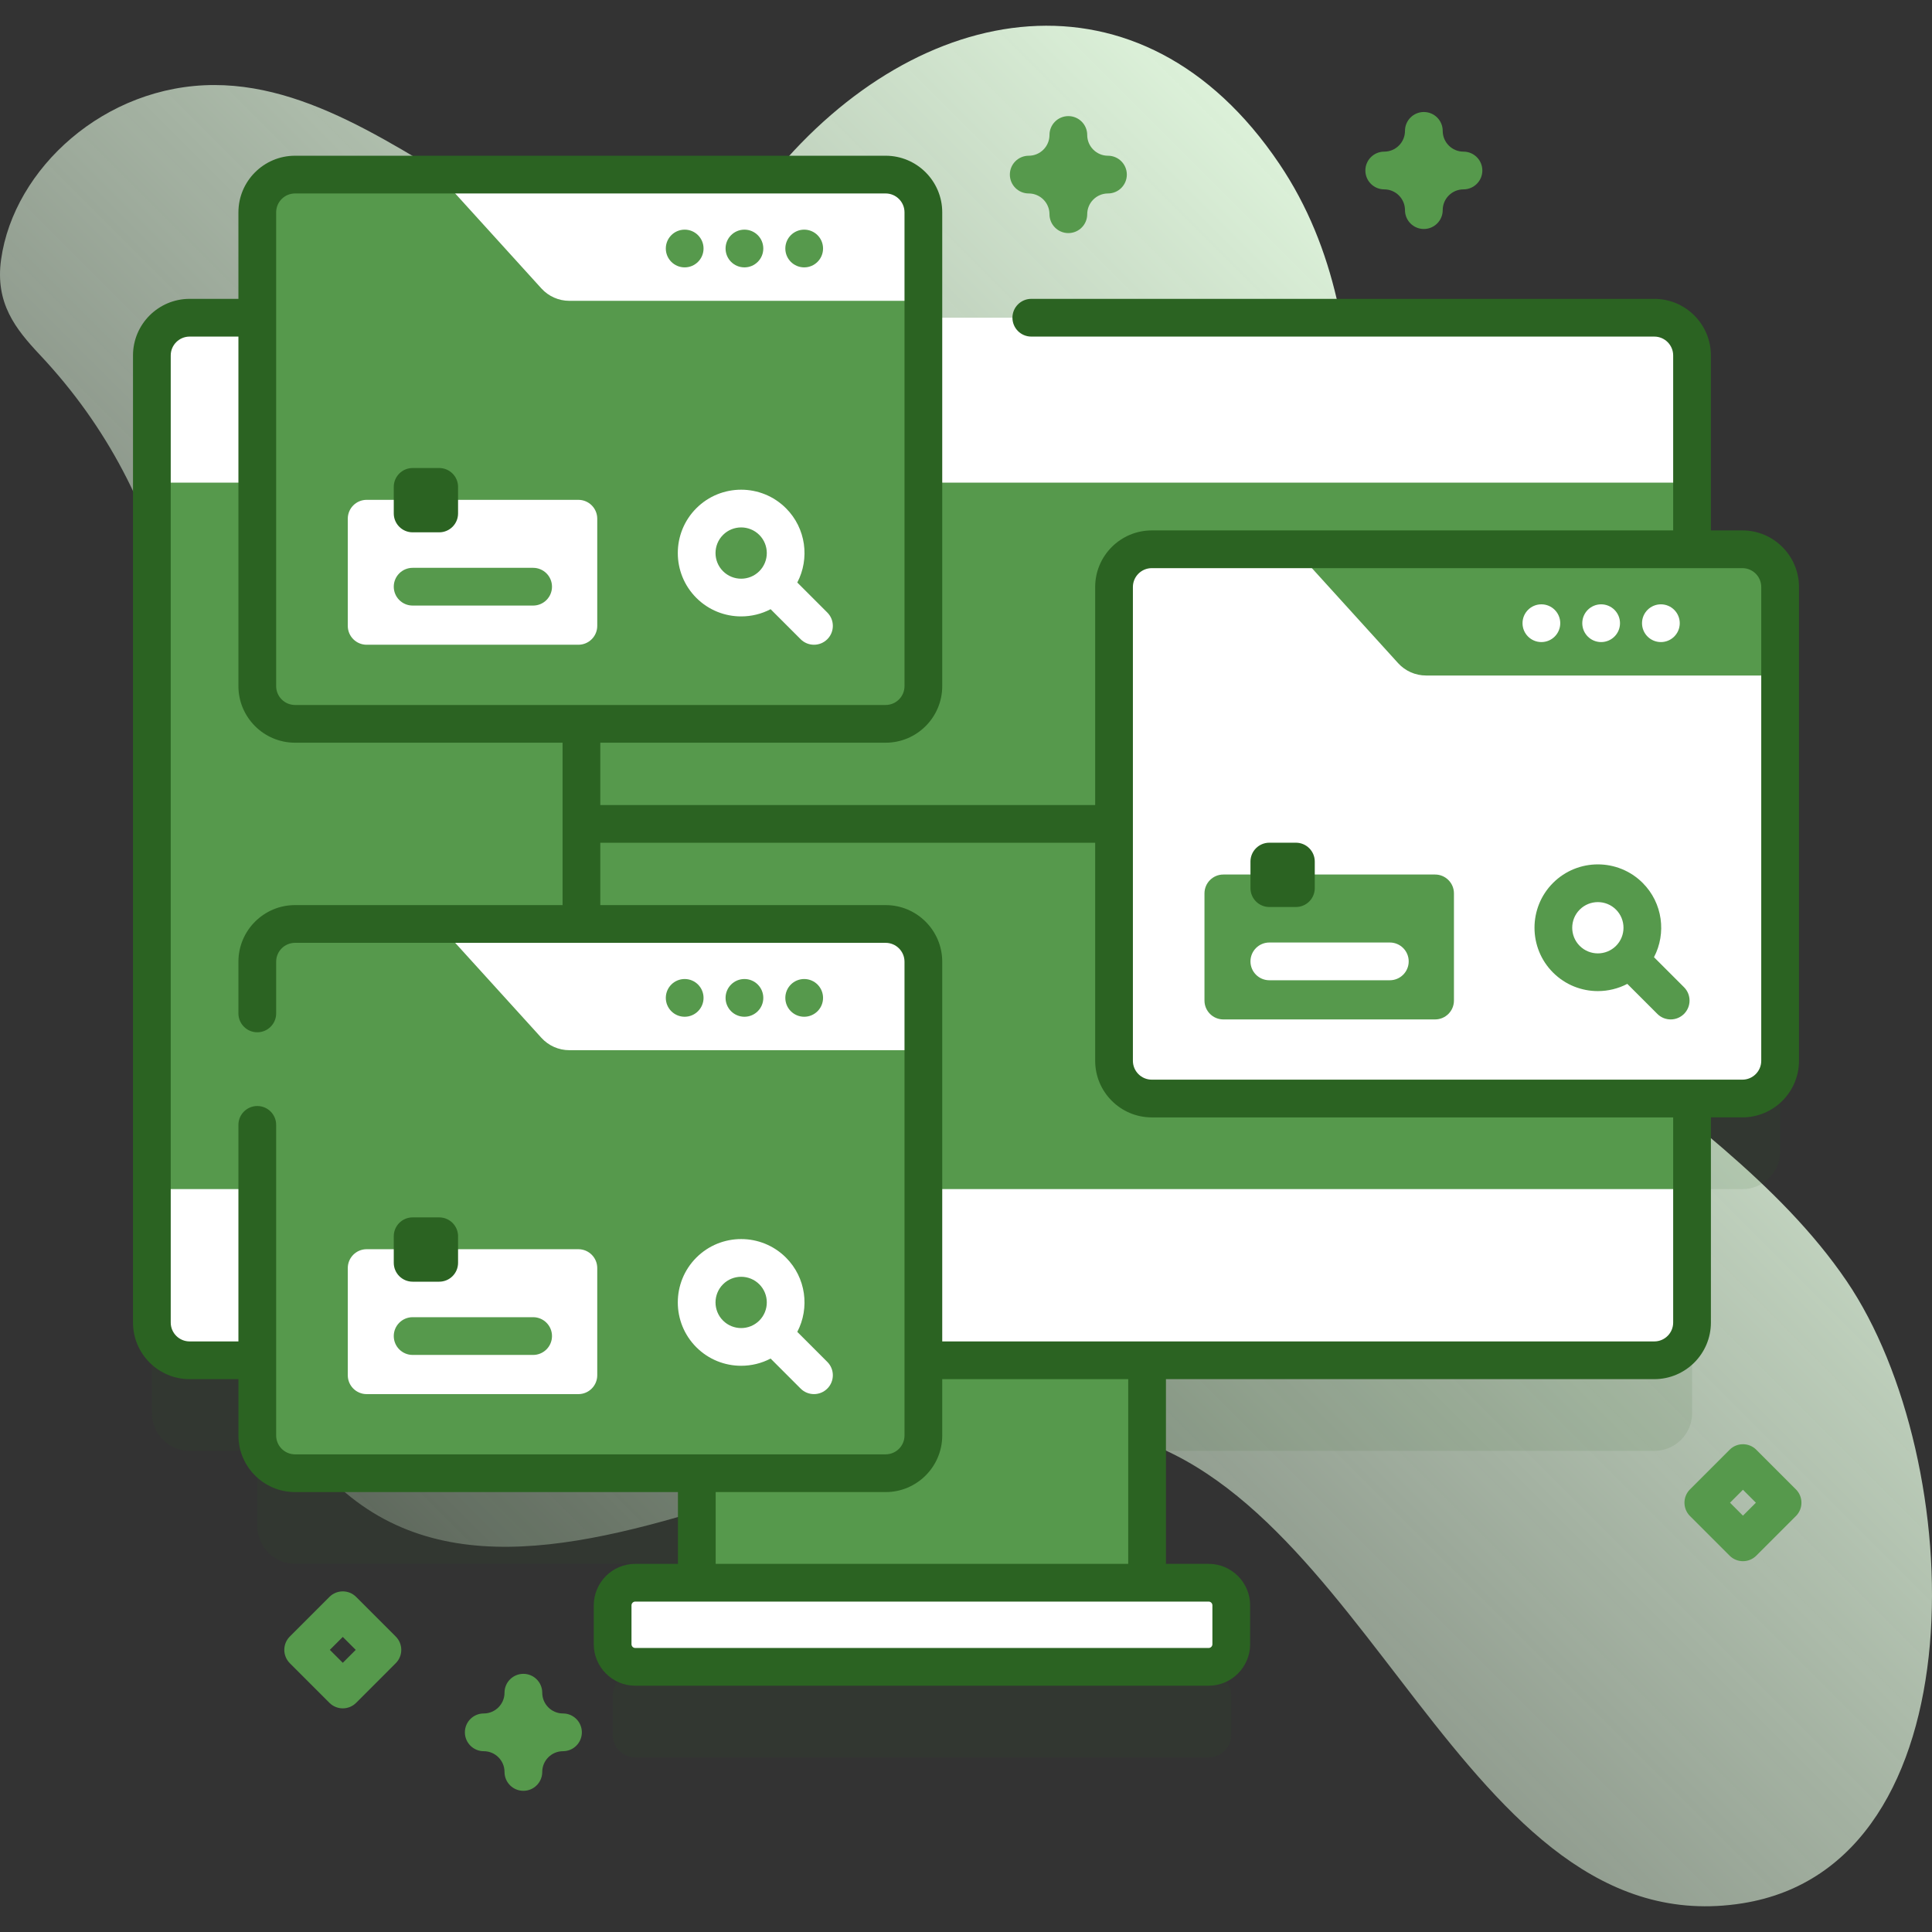 <svg width="170" height="170" viewBox="0 0 170 170" fill="none" xmlns="http://www.w3.org/2000/svg">
<rect x="0" y="0" width="170" height="170" fill="#333333" stroke="none"/>
<g clip-path="url(#clip0_6665_2021)">
<path d="M162.486 112.719C150.721 95.421 125.237 87.077 120.754 65.287C117.324 48.609 122.67 29.4 112.571 14.415C100.429 -3.602 80.809 -0.14 68.027 15.349C52.277 34.434 37.476 7.482 18.858 7.482C9.233 7.482 1.222 14.819 0.097 22.826C-0.445 26.675 1.368 28.945 3.509 31.222C27.796 57.052 10.162 93.939 23.384 121.754C38.617 153.802 73.262 121.531 97.179 125.903C120.457 130.157 128.605 171.42 153.342 167.471C174.389 164.11 173.165 128.423 162.486 112.719Z" fill="url(#paint0_linear_6665_2021)"/>
<path opacity="0.1" d="M153.32 56.301H148.892V39.246C148.892 37.413 147.405 35.926 145.572 35.926H81.254V26.652C81.254 24.82 79.766 23.332 77.934 23.332H25.964C24.131 23.332 22.644 24.82 22.644 26.652V35.926H16.688C14.855 35.926 13.367 37.413 13.367 39.246V124.343C13.367 126.175 14.855 127.663 16.688 127.663H22.644V134.28C22.644 136.113 24.131 137.601 25.964 137.601H61.318V147.235H55.902C54.801 147.235 53.91 148.127 53.91 149.227V152.645C53.91 153.746 54.801 154.637 55.902 154.637H106.353C107.453 154.637 108.345 153.746 108.345 152.645V149.227C108.345 148.127 107.453 147.235 106.353 147.235H100.939V127.663H145.572C147.405 127.663 148.892 126.175 148.892 124.343V104.632H153.32C155.153 104.632 156.64 103.144 156.64 101.311V59.621C156.641 57.789 155.153 56.301 153.32 56.301Z" fill="#2B6322"/>
<path d="M148.885 42.467L148.881 104.63L147.221 106.29H15.02L13.359 104.63V42.467L15.02 40.807H147.221L148.885 42.467Z" fill="#56994C"/>
<path d="M148.885 42.469V31.278C148.885 29.445 147.397 27.957 145.564 27.957H16.68C14.847 27.957 13.359 29.445 13.359 31.278V42.468H148.885V42.469Z" fill="white"/>
<path d="M148.885 104.63V116.374C148.885 118.207 147.397 119.694 145.564 119.694H16.68C14.847 119.694 13.359 118.207 13.359 116.374V104.63H148.885Z" fill="white"/>
<path d="M61.312 119.694H100.934V139.264H61.312V119.694Z" fill="#56994C"/>
<path d="M106.349 146.669H55.898C54.798 146.669 53.906 145.777 53.906 144.677V141.258C53.906 140.158 54.798 139.266 55.898 139.266H106.349C107.45 139.266 108.341 140.158 108.341 141.258V144.677C108.341 145.777 107.45 146.669 106.349 146.669Z" fill="white"/>
<path d="M81.251 26.652V60.373C81.251 62.207 79.764 63.694 77.93 63.694H25.961C24.127 63.694 22.641 62.207 22.641 60.373V18.683C22.641 16.849 24.127 15.363 25.961 15.363H37.077L81.251 26.652Z" fill="#56994C"/>
<path d="M81.252 18.683V26.47H50.097C49.16 26.47 48.267 26.074 47.638 25.38L39.535 16.452C38.908 15.758 38.014 15.363 37.078 15.363H77.931C79.765 15.363 81.252 16.85 81.252 18.683Z" fill="white"/>
<path d="M60.246 23.527C61.163 23.527 61.906 22.784 61.906 21.867C61.906 20.95 61.163 20.207 60.246 20.207C59.329 20.207 58.586 20.95 58.586 21.867C58.586 22.784 59.329 23.527 60.246 23.527Z" fill="#56994C"/>
<path d="M65.504 23.527C66.421 23.527 67.164 22.784 67.164 21.867C67.164 20.95 66.421 20.207 65.504 20.207C64.587 20.207 63.844 20.95 63.844 21.867C63.844 22.784 64.587 23.527 65.504 23.527Z" fill="#56994C"/>
<path d="M70.762 23.527C71.679 23.527 72.422 22.784 72.422 21.867C72.422 20.95 71.679 20.207 70.762 20.207C69.845 20.207 69.102 20.95 69.102 21.867C69.102 22.784 69.845 23.527 70.762 23.527Z" fill="#56994C"/>
<path d="M50.892 56.732H32.262C31.345 56.732 30.602 55.989 30.602 55.072V45.642C30.602 44.725 31.345 43.982 32.262 43.982H50.892C51.809 43.982 52.553 44.725 52.553 45.642V55.072C52.553 55.989 51.809 56.732 50.892 56.732Z" fill="white"/>
<path d="M38.646 46.84H36.309C35.392 46.84 34.648 46.096 34.648 45.179V42.842C34.648 41.925 35.392 41.182 36.309 41.182H38.646C39.563 41.182 40.306 41.925 40.306 42.842V45.179C40.306 46.096 39.563 46.84 38.646 46.84Z" fill="#2B6322"/>
<path d="M34.648 51.624C34.648 52.541 35.392 53.285 36.309 53.285H46.911C47.827 53.285 48.571 52.541 48.571 51.624C48.571 50.708 47.827 49.964 46.911 49.964H36.309C35.392 49.964 34.648 50.707 34.648 51.624Z" fill="#56994C"/>
<path d="M72.797 53.898L70.155 51.256C71.257 49.152 70.925 46.487 69.159 44.721C66.984 42.546 63.446 42.546 61.272 44.721C59.097 46.895 59.097 50.434 61.272 52.608C62.359 53.696 63.787 54.239 65.215 54.239C66.107 54.239 66.998 54.028 67.807 53.604L70.449 56.246C70.774 56.57 71.198 56.732 71.623 56.732C72.048 56.732 72.473 56.57 72.797 56.246C73.445 55.598 73.445 54.547 72.797 53.898ZM63.62 50.261C62.74 49.381 62.74 47.949 63.62 47.069C64.059 46.629 64.638 46.409 65.216 46.409C65.794 46.409 66.371 46.629 66.812 47.069C67.692 47.949 67.692 49.381 66.812 50.261C65.932 51.141 64.5 51.141 63.62 50.261Z" fill="white"/>
<path d="M81.251 92.408V126.312C81.251 128.145 79.764 129.632 77.93 129.632H25.961C24.127 129.632 22.641 128.145 22.641 126.312V84.622C22.641 82.788 24.127 81.302 25.961 81.302H37.077L81.251 92.408Z" fill="#56994C"/>
<path d="M81.252 84.622V92.408H50.097C49.16 92.408 48.267 92.013 47.638 91.319L39.535 82.391C38.908 81.697 38.014 81.302 37.078 81.302H77.931C79.765 81.302 81.252 82.788 81.252 84.622Z" fill="white"/>
<path d="M60.246 89.466C61.163 89.466 61.906 88.722 61.906 87.806C61.906 86.889 61.163 86.145 60.246 86.145C59.329 86.145 58.586 86.889 58.586 87.806C58.586 88.722 59.329 89.466 60.246 89.466Z" fill="#56994C"/>
<path d="M65.504 89.466C66.421 89.466 67.164 88.722 67.164 87.806C67.164 86.889 66.421 86.145 65.504 86.145C64.587 86.145 63.844 86.889 63.844 87.806C63.844 88.722 64.587 89.466 65.504 89.466Z" fill="#56994C"/>
<path d="M70.762 89.466C71.679 89.466 72.422 88.722 72.422 87.806C72.422 86.889 71.679 86.145 70.762 86.145C69.845 86.145 69.102 86.889 69.102 87.806C69.102 88.722 69.845 89.466 70.762 89.466Z" fill="#56994C"/>
<path d="M50.892 122.671H32.262C31.345 122.671 30.602 121.927 30.602 121.01V111.58C30.602 110.664 31.345 109.92 32.262 109.92H50.892C51.809 109.92 52.553 110.664 52.553 111.58V121.01C52.553 121.927 51.809 122.671 50.892 122.671Z" fill="white"/>
<path d="M38.646 112.778H36.309C35.392 112.778 34.648 112.034 34.648 111.118V108.78C34.648 107.863 35.392 107.12 36.309 107.12H38.646C39.563 107.12 40.306 107.863 40.306 108.78V111.118C40.306 112.035 39.563 112.778 38.646 112.778Z" fill="#2B6322"/>
<path d="M34.648 117.562C34.648 118.479 35.392 119.223 36.309 119.223H46.911C47.827 119.223 48.571 118.479 48.571 117.562C48.571 116.646 47.827 115.902 46.911 115.902H36.309C35.392 115.902 34.648 116.646 34.648 117.562Z" fill="#56994C"/>
<path d="M72.797 119.836L70.155 117.194C71.257 115.09 70.925 112.425 69.159 110.659C66.984 108.484 63.446 108.484 61.272 110.659C59.097 112.833 59.097 116.372 61.272 118.546C62.359 119.633 63.787 120.177 65.215 120.177C66.107 120.177 66.998 119.966 67.807 119.542L70.449 122.184C70.774 122.508 71.198 122.67 71.623 122.67C72.048 122.67 72.473 122.508 72.797 122.184C73.445 121.536 73.445 120.485 72.797 119.836ZM63.62 116.199C62.74 115.319 62.74 113.887 63.62 113.007C64.059 112.567 64.638 112.347 65.216 112.347C65.794 112.347 66.371 112.567 66.812 113.007C67.692 113.887 67.692 115.319 66.812 116.199C65.932 117.079 64.5 117.079 63.62 116.199Z" fill="white"/>
<path d="M156.634 59.622V93.343C156.634 95.177 155.147 96.663 153.313 96.663H101.344C99.51 96.663 98.023 95.177 98.023 93.343V51.653C98.023 49.819 99.51 48.333 101.344 48.333H112.46L156.634 59.622Z" fill="white"/>
<path d="M156.634 51.653V59.439H125.48C124.543 59.439 123.65 59.044 123.021 58.35L114.918 49.422C114.29 48.728 113.397 48.333 112.461 48.333H153.314C155.148 48.333 156.634 49.819 156.634 51.653Z" fill="#56994C"/>
<path d="M135.629 56.497C136.546 56.497 137.289 55.754 137.289 54.837C137.289 53.92 136.546 53.176 135.629 53.176C134.712 53.176 133.969 53.92 133.969 54.837C133.969 55.754 134.712 56.497 135.629 56.497Z" fill="white"/>
<path d="M140.887 56.497C141.804 56.497 142.547 55.754 142.547 54.837C142.547 53.92 141.804 53.176 140.887 53.176C139.97 53.176 139.227 53.92 139.227 54.837C139.227 55.754 139.97 56.497 140.887 56.497Z" fill="white"/>
<path d="M146.145 56.497C147.061 56.497 147.805 55.754 147.805 54.837C147.805 53.92 147.061 53.176 146.145 53.176C145.228 53.176 144.484 53.92 144.484 54.837C144.484 55.754 145.228 56.497 146.145 56.497Z" fill="white"/>
<path d="M126.275 89.701H107.645C106.728 89.701 105.984 88.958 105.984 88.041V78.611C105.984 77.694 106.728 76.951 107.645 76.951H126.275C127.192 76.951 127.935 77.694 127.935 78.611V88.041C127.935 88.958 127.192 89.701 126.275 89.701Z" fill="#56994C"/>
<path d="M114.029 79.809H111.691C110.775 79.809 110.031 79.065 110.031 78.148V75.811C110.031 74.894 110.775 74.151 111.691 74.151H114.029C114.946 74.151 115.689 74.894 115.689 75.811V78.148C115.689 79.066 114.946 79.809 114.029 79.809Z" fill="#2B6322"/>
<path d="M110.031 84.594C110.031 85.51 110.775 86.254 111.691 86.254H122.293C123.21 86.254 123.954 85.51 123.954 84.594C123.954 83.677 123.21 82.933 122.293 82.933H111.691C110.775 82.933 110.031 83.677 110.031 84.594Z" fill="white"/>
<path d="M148.18 86.867L145.537 84.225C146.64 82.121 146.308 79.456 144.542 77.69C142.367 75.515 138.829 75.515 136.654 77.69C134.48 79.864 134.48 83.403 136.654 85.577C137.742 86.665 139.17 87.208 140.598 87.208C141.49 87.208 142.381 86.996 143.19 86.573L145.832 89.215C146.156 89.539 146.581 89.701 147.006 89.701C147.431 89.701 147.856 89.539 148.18 89.215C148.828 88.567 148.828 87.516 148.18 86.867ZM139.002 83.23C138.123 82.35 138.123 80.918 139.002 80.038C139.442 79.598 140.02 79.378 140.598 79.378C141.177 79.378 141.754 79.598 142.195 80.038C143.074 80.918 143.074 82.35 142.195 83.23C141.315 84.109 139.882 84.11 139.002 83.23Z" fill="#56994C"/>
<path d="M153.315 46.672H150.545V31.277C150.545 28.531 148.311 26.297 145.565 26.297H90.746C89.829 26.297 89.086 27.041 89.086 27.957C89.086 28.874 89.829 29.617 90.746 29.617H145.565C146.48 29.617 147.225 30.362 147.225 31.277V46.672H101.347C98.6 46.672 96.366 48.906 96.366 51.652V70.837H52.822V65.352H77.929C80.675 65.352 82.909 63.118 82.909 60.372V18.684C82.909 15.937 80.675 13.703 77.929 13.703H25.96C23.214 13.703 20.979 15.937 20.979 18.684V26.297H16.684C13.937 26.297 11.703 28.531 11.703 31.277V116.374C11.703 119.12 13.937 121.354 16.684 121.354H20.979V126.31C20.979 129.056 23.214 131.291 25.96 131.291H59.653V137.606H55.898C53.885 137.606 52.246 139.244 52.246 141.258V144.677C52.246 146.69 53.885 148.329 55.898 148.329H106.349C108.363 148.329 110.001 146.69 110.001 144.677V141.258C110.001 139.244 108.363 137.606 106.349 137.606H102.594V121.354H145.565C148.311 121.354 150.545 119.12 150.545 116.374V98.321H153.315C156.061 98.321 158.296 96.087 158.296 93.341V51.652C158.296 48.906 156.061 46.672 153.315 46.672ZM24.3 18.684C24.3 17.768 25.044 17.023 25.96 17.023H77.929C78.844 17.023 79.589 17.768 79.589 18.684V60.372C79.589 61.288 78.844 62.032 77.929 62.032H25.96C25.044 62.032 24.3 61.288 24.3 60.372V18.684ZM24.3 126.31V98.98C24.3 98.063 23.557 97.32 22.64 97.32C21.723 97.32 20.979 98.063 20.979 98.98V118.034H16.684C15.768 118.034 15.023 117.289 15.023 116.374V31.277C15.023 30.362 15.768 29.617 16.684 29.617H20.979V60.372C20.979 63.118 23.214 65.352 25.96 65.352H49.502V79.641H25.96C23.214 79.641 20.979 81.875 20.979 84.621V89.172C20.979 90.089 21.723 90.832 22.64 90.832C23.557 90.832 24.3 90.089 24.3 89.172V84.622C24.3 83.706 25.044 82.962 25.96 82.962H77.928C78.844 82.962 79.589 83.706 79.589 84.622V126.31C79.589 127.226 78.844 127.97 77.928 127.97H25.96C25.045 127.97 24.3 127.226 24.3 126.31ZM106.681 141.258V144.677C106.681 144.859 106.533 145.009 106.349 145.009H55.898C55.715 145.009 55.566 144.859 55.566 144.677V141.258C55.566 141.075 55.715 140.926 55.898 140.926H106.349C106.533 140.926 106.681 141.075 106.681 141.258ZM99.274 137.606H62.974V131.291H77.928C80.675 131.291 82.909 129.056 82.909 126.31V121.354H99.274V137.606ZM147.225 116.374C147.225 117.289 146.48 118.034 145.565 118.034H82.909V84.622C82.909 81.876 80.675 79.641 77.928 79.641H52.822V74.158H96.366V93.341C96.366 96.087 98.601 98.322 101.347 98.322H147.225V116.374ZM154.975 93.341C154.975 94.257 154.231 95.001 153.315 95.001H101.347C100.431 95.001 99.686 94.257 99.686 93.341V51.652C99.686 50.737 100.431 49.992 101.347 49.992H153.315C154.231 49.992 154.975 50.737 154.975 51.652V93.341Z" fill="#2B6322"/>
<path d="M46.053 157.577C45.136 157.577 44.393 156.834 44.393 155.917C44.393 154.91 43.573 154.091 42.566 154.091C41.649 154.091 40.906 153.347 40.906 152.431C40.906 151.514 41.649 150.771 42.566 150.771C43.573 150.771 44.393 149.951 44.393 148.944C44.393 148.028 45.136 147.284 46.053 147.284C46.97 147.284 47.713 148.028 47.713 148.944C47.713 149.951 48.532 150.771 49.539 150.771C50.456 150.771 51.199 151.514 51.199 152.431C51.199 153.347 50.456 154.091 49.539 154.091C48.532 154.091 47.713 154.91 47.713 155.917C47.713 156.834 46.97 157.577 46.053 157.577Z" fill="#56994C"/>
<path d="M125.287 20.149C124.37 20.149 123.627 19.406 123.627 18.489C123.627 17.482 122.808 16.663 121.801 16.663C120.884 16.663 120.141 15.92 120.141 15.003C120.141 14.086 120.884 13.343 121.801 13.343C122.808 13.343 123.627 12.524 123.627 11.517C123.627 10.6 124.37 9.856 125.287 9.856C126.204 9.856 126.947 10.6 126.947 11.517C126.947 12.524 127.767 13.343 128.773 13.343C129.691 13.343 130.434 14.086 130.434 15.003C130.434 15.92 129.691 16.663 128.773 16.663C127.767 16.663 126.947 17.482 126.947 18.489C126.947 19.406 126.204 20.149 125.287 20.149Z" fill="#56994C"/>
<path d="M94.006 20.51C93.089 20.51 92.346 19.766 92.346 18.85C92.346 17.843 91.526 17.023 90.519 17.023C89.603 17.023 88.859 16.28 88.859 15.363C88.859 14.447 89.603 13.703 90.519 13.703C91.526 13.703 92.346 12.884 92.346 11.877C92.346 10.96 93.089 10.217 94.006 10.217C94.923 10.217 95.666 10.96 95.666 11.877C95.666 12.884 96.486 13.703 97.492 13.703C98.409 13.703 99.152 14.447 99.152 15.363C99.152 16.28 98.409 17.023 97.492 17.023C96.486 17.023 95.666 17.843 95.666 18.85C95.666 19.766 94.923 20.51 94.006 20.51Z" fill="#56994C"/>
<path d="M30.162 150.321C29.737 150.321 29.312 150.159 28.988 149.835L25.502 146.348C24.854 145.7 24.854 144.649 25.502 144.001L28.988 140.514C29.636 139.866 30.688 139.866 31.336 140.514L34.822 144.001C35.471 144.649 35.471 145.7 34.822 146.348L31.336 149.835C31.012 150.159 30.587 150.321 30.162 150.321ZM29.023 145.174L30.162 146.313L31.301 145.174L30.162 144.036L29.023 145.174Z" fill="#56994C"/>
<path d="M153.365 137.372C152.94 137.372 152.515 137.21 152.191 136.886L148.705 133.4C148.057 132.752 148.057 131.7 148.705 131.052L152.191 127.566C152.839 126.918 153.891 126.918 154.539 127.566L158.025 131.052C158.674 131.701 158.674 132.752 158.025 133.4L154.539 136.886C154.215 137.21 153.79 137.372 153.365 137.372ZM152.227 132.226L153.365 133.365L154.504 132.226L153.365 131.087L152.227 132.226Z" fill="#56994C"/>
</g>
<defs>
<linearGradient id="paint0_linear_6665_2021" x1="35.419" y1="136.473" x2="135.484" y2="36.408" gradientUnits="userSpaceOnUse">
<stop stop-color="#DCF1D9" stop-opacity="0.3"/>
<stop offset="1" stop-color="#DCF1D9"/>
</linearGradient>
<clipPath id="clip0_6665_2021">
<rect width="170" height="170" fill="white"/>
</clipPath>
</defs>
</svg>
